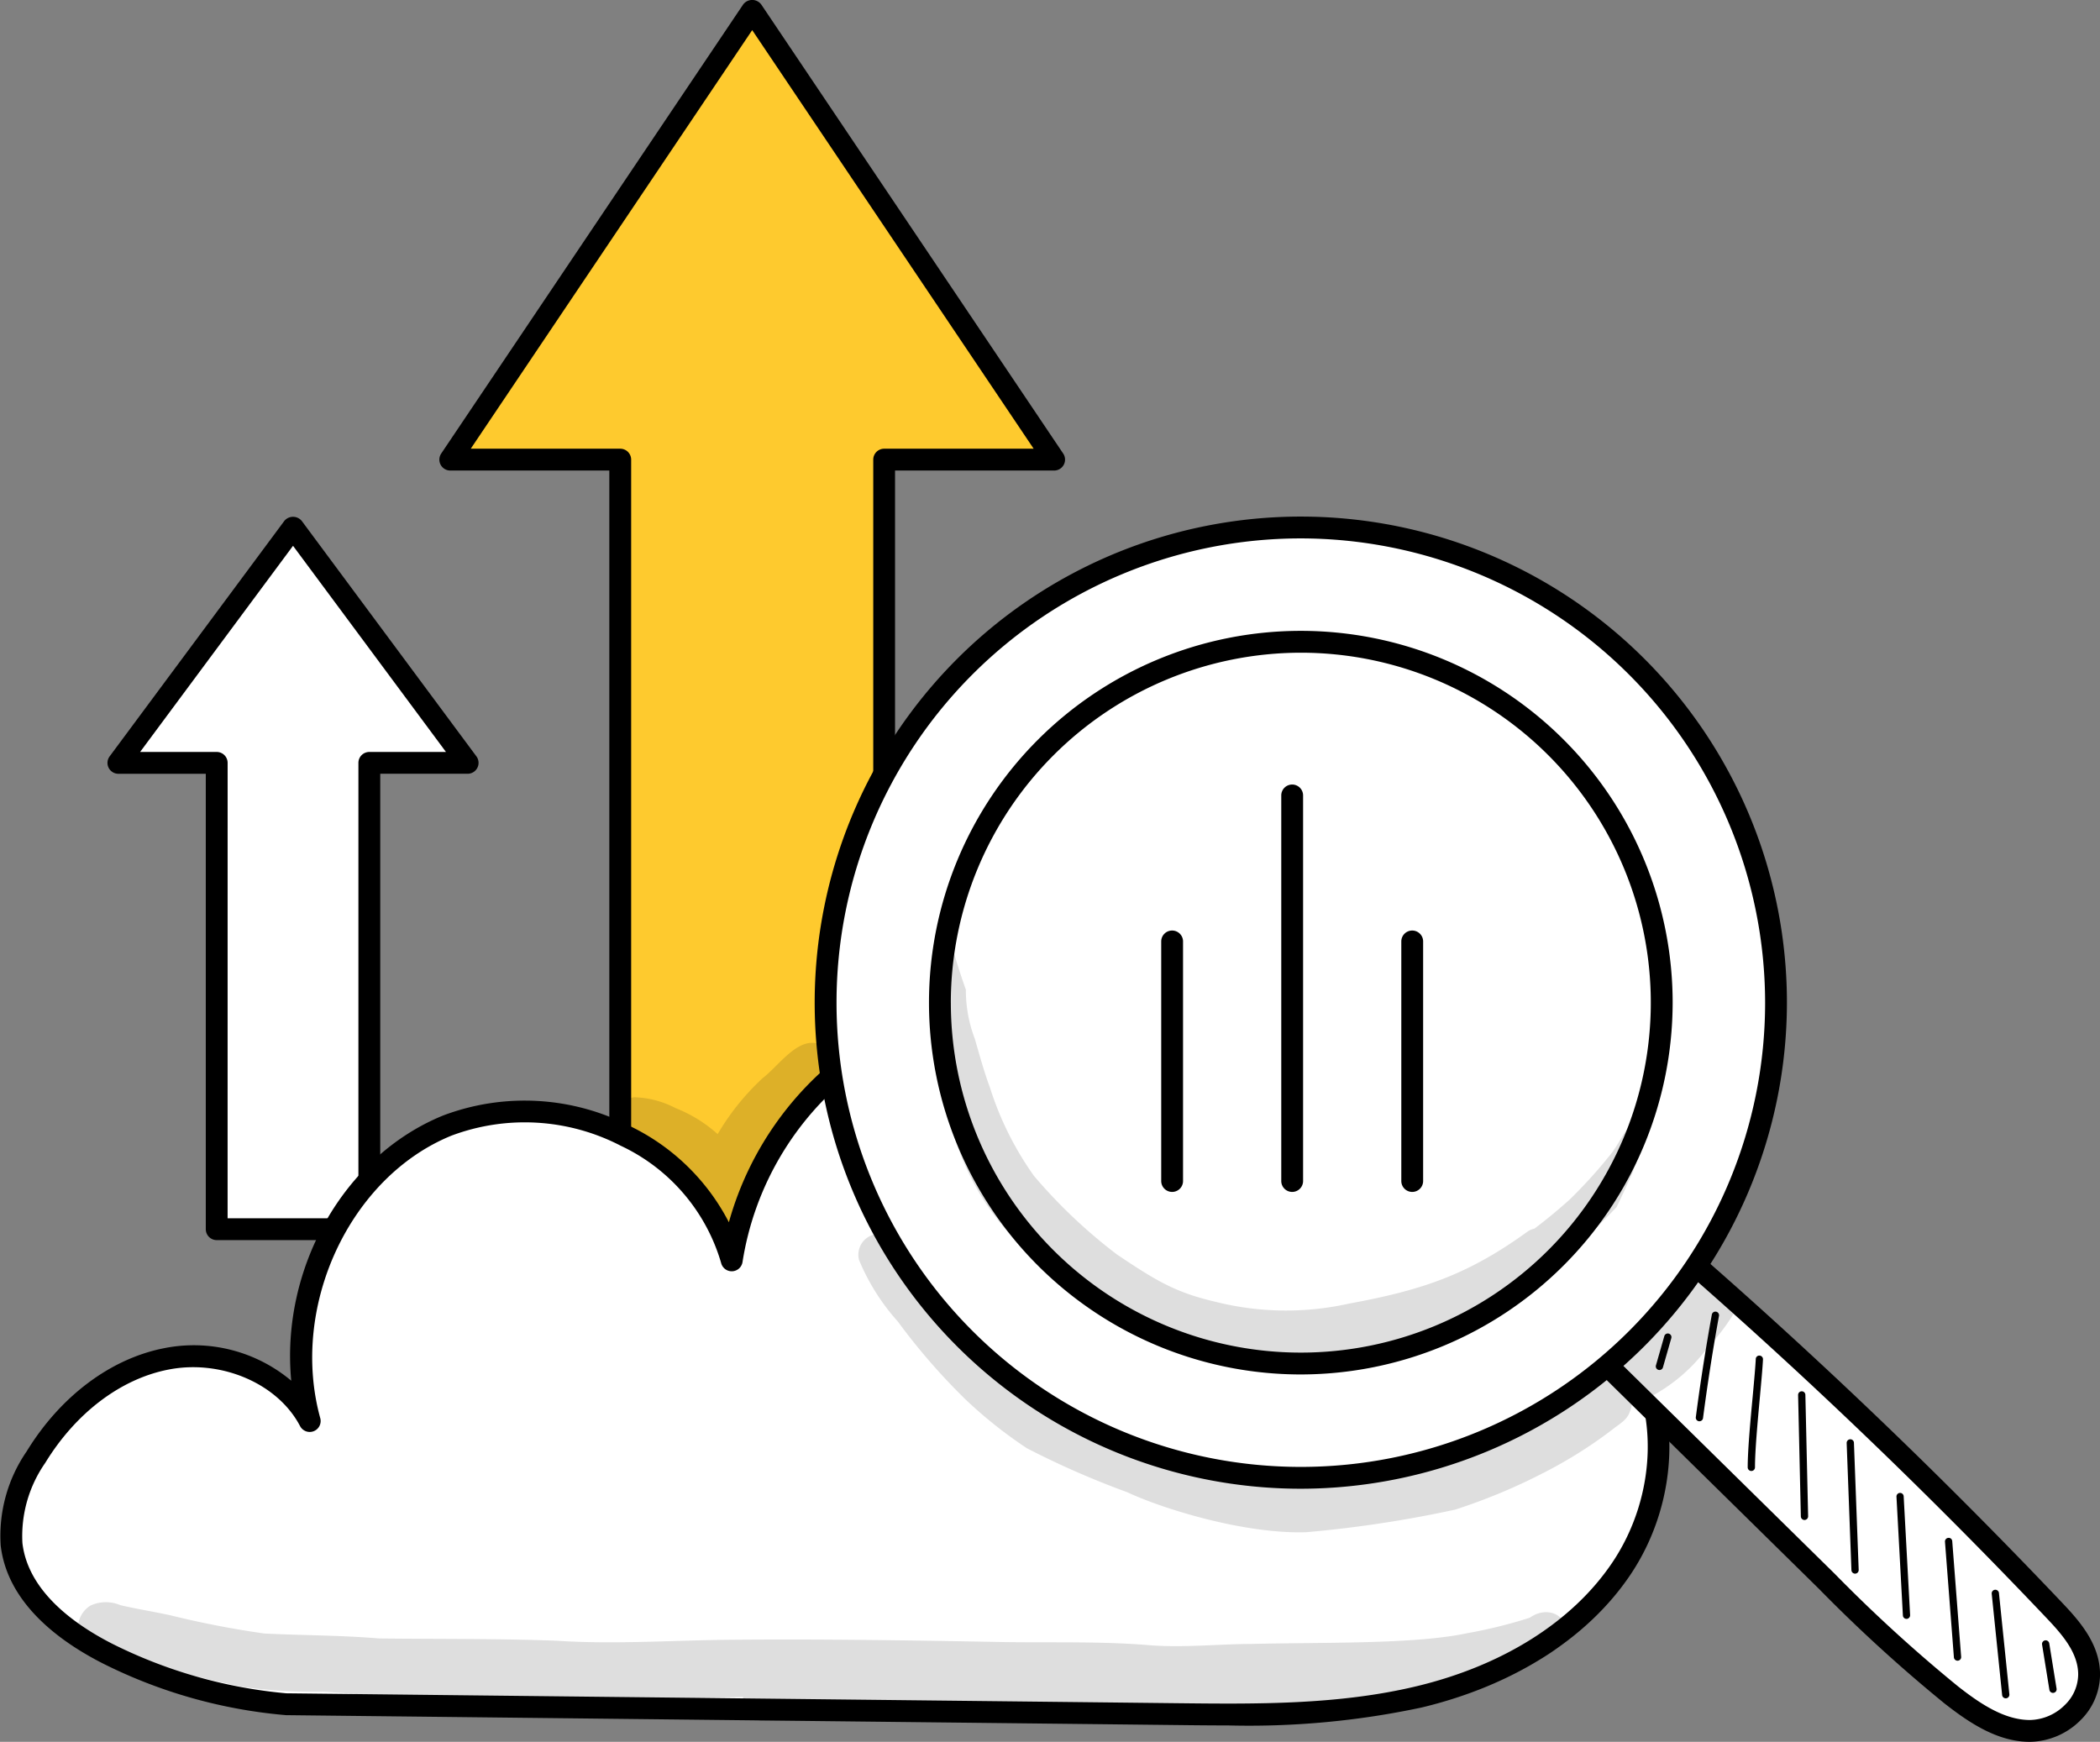 <svg xmlns="http://www.w3.org/2000/svg" width="167.41" height="138.87" viewBox="0 0 167.41 138.87">
  <rect x="0" y="0" width="167.41" height="138.87" fill="#808080" stroke="none"/>
  <g id="Grupo_153192" data-name="Grupo 153192" transform="translate(-728.948 -37.499)">
    <g id="Grupo_153166" data-name="Grupo 153166">
      <g id="Grupo_153165" data-name="Grupo 153165">
        <path id="Trazado_204615" data-name="Trazado 204615" d="M812.983,74.144l-24.07-35.8-24.07,35.8h13.55v70.922h21.039V74.144Z" fill="#feca2e"/>
        <path id="Trazado_204616" data-name="Trazado 204616" d="M799.433,145.935h-21.04a.871.871,0,0,1-.87-.87V75.013h-12.68a.87.87,0,0,1-.722-1.355l24.07-35.8a.9.9,0,0,1,1.444,0l24.07,35.8a.87.87,0,0,1-.722,1.355H800.3v70.052A.871.871,0,0,1,799.433,145.935Zm-20.17-1.74h19.3V74.143a.87.87,0,0,1,.87-.87H811.35L788.913,39.9,766.476,73.273h11.917a.87.87,0,0,1,.87.87Z"/>
      </g>
    </g>
    <g id="Grupo_153168" data-name="Grupo 153168">
      <g id="Grupo_153167" data-name="Grupo 153167">
        <path id="Trazado_204617" data-name="Trazado 204617" d="M766.228,98.321l-13.92-18.766-13.92,18.766h7.836V135.5h12.167V98.321Z" fill="#fff"/>
        <path id="Trazado_204618" data-name="Trazado 204618" d="M758.392,136.369H746.224a.871.871,0,0,1-.87-.87V99.19h-6.966a.869.869,0,0,1-.7-1.388l13.92-18.766a.9.9,0,0,1,1.4,0L766.927,97.8a.87.87,0,0,1-.7,1.388h-6.966V135.5A.871.871,0,0,1,758.392,136.369Zm-11.3-1.74h10.428V98.32a.87.87,0,0,1,.87-.87H764.5L752.308,81.014,740.117,97.45h6.107a.87.87,0,0,1,.87.87Z"/>
      </g>
    </g>
    <g id="Grupo_153171" data-name="Grupo 153171">
      <g id="Grupo_153169" data-name="Grupo 153169">
        <path id="Trazado_204619" data-name="Trazado 204619" d="M751.76,173.372l70.961.789c6.49.072,13.059.136,19.371-1.38s12.441-4.8,16.08-10.174,4.242-13.042.374-18.255c-3.114-4.2-8.629-6.2-13.844-5.865s-7.221,1.617-11.307,4.876c.931-2.972,1.567-4.58,1.316-8.142a16.8,16.8,0,0,0-4.362-9.58,24.7,24.7,0,0,0-43.073,12.348c-2.379-9.167-13.908-14.327-22.677-10.749s-13.477,14.424-10.961,23.555c-2.065-3.954-7.077-5.818-11.453-4.956s-8.048,4.029-10.375,7.834a11.162,11.162,0,0,0-1.943,6.936c.464,4.01,4.061,6.9,7.66,8.727A39.38,39.38,0,0,0,751.76,173.372Z" fill="#fff"/>
        <path id="Trazado_204620" data-name="Trazado 204620" d="M826.842,175.061c-1.384,0-2.762-.015-4.131-.031l-70.96-.788h0a40.043,40.043,0,0,1-14.618-4.13c-3.413-1.735-7.595-4.774-8.13-9.4a11.865,11.865,0,0,1,2.064-7.49c2.685-4.391,6.676-7.392,10.95-8.234a12.081,12.081,0,0,1,10.149,2.59c-.846-8.868,4.1-17.877,12.1-21.141a18.38,18.38,0,0,1,14.948.862,17.333,17.333,0,0,1,7.84,7.647,25.561,25.561,0,0,1,43.949-9.871,17.785,17.785,0,0,1,4.571,10.088,15.769,15.769,0,0,1-.547,5.844,15.74,15.74,0,0,1,9.615-3.385c5.874-.383,11.47,2,14.6,6.215,3.844,5.18,3.7,13.28-.353,19.261-3.413,5.042-9.307,8.782-16.6,10.532A65.93,65.93,0,0,1,826.842,175.061ZM751.77,172.5l70.96.789c6.35.071,12.913.144,19.159-1.356,6.866-1.648,12.393-5.134,15.562-9.816,3.648-5.389,3.815-12.643.4-17.248-2.781-3.747-7.792-5.86-13.089-5.516-4.942.321-6.793,1.475-10.821,4.688a.87.87,0,0,1-1.373-.94l.227-.718a15.114,15.114,0,0,0-3.1-16.174,23.829,23.829,0,0,0-41.555,11.913.87.87,0,0,1-1.7.084,14.931,14.931,0,0,0-8-9.357,16.625,16.625,0,0,0-13.511-.806c-8.115,3.311-12.9,13.623-10.451,22.518a.87.87,0,0,1-1.61.634c-1.775-3.4-6.3-5.337-10.513-4.5-3.8.748-7.369,3.457-9.8,7.434a10.2,10.2,0,0,0-1.821,6.382c.447,3.862,4.157,6.51,7.19,8.052A38.712,38.712,0,0,0,751.77,172.5Z"/>
      </g>
      <g id="Grupo_153170" data-name="Grupo 153170" opacity="0.129">
        <path id="Trazado_204621" data-name="Trazado 204621" d="M850.942,166.448l-.09.042a38.682,38.682,0,0,1-4.97,1.224c-4.135.884-11.353.711-17.107.849-2.667.011-5.331.3-8,.118-3.878-.336-7.769-.212-11.656-.264-7.316-.137-14.633-.253-21.95-.185-4.625.041-9.244.382-13.866.075-4.709-.176-9.419-.125-14.128-.18-3.048-.256-6.1-.242-9.155-.394a75.01,75.01,0,0,1-7.415-1.435c-1.35-.3-2.717-.513-4.064-.825a2.937,2.937,0,0,0-2.378.031,2.1,2.1,0,0,0,.5,3.8c4,.819,7.909,1.948,11.785,2.711a44.141,44.141,0,0,0,6.285.359c2.056.111,4.1.361,6.165.357,5.538-.015,11.075.156,16.609.348,3.566-.024,7.128-.226,10.693-.283a1.556,1.556,0,0,0,1.505,1.9c7.947-.169,15.895-.357,23.843-.5a169.768,169.768,0,0,0,17.137.008,71.776,71.776,0,0,0,9.972-.8,16.869,16.869,0,0,0,2.721-.8,2.021,2.021,0,0,0,1.362-1c3.723-.533,8.07-1.571,9.014-3.578C854.1,166.274,852.318,165.485,850.942,166.448Z"/>
      </g>
    </g>
    <g id="Grupo_153190" data-name="Grupo 153190">
      <g id="Grupo_153186" data-name="Grupo 153186">
        <g id="Grupo_153172" data-name="Grupo 153172">
          <path id="Trazado_204622" data-name="Trazado 204622" d="M856.353,145.64l18.223,17.928a119.86,119.86,0,0,0,9.921,9.057c1.885,1.477,3.983,2.873,6.277,2.874a4.75,4.75,0,0,0,4.714-4.526c-.013-2.022-1.41-3.647-2.718-5.027q-14.508-15.3-30.279-28.971C860.567,139.795,858.643,142.614,856.353,145.64Z" fill="#fff"/>
          <path id="Trazado_204623" data-name="Trazado 204623" d="M890.777,176.369h0c-2.558,0-4.786-1.471-6.813-3.059a121.164,121.164,0,0,1-9.995-9.122L855.743,146.26a.87.87,0,0,1-.084-1.145c2.27-3,4.215-5.85,6.1-8.605a.905.905,0,0,1,.616-.385.873.873,0,0,1,.69.193c10.478,9.08,20.686,18.847,30.34,29.029,1.423,1.5,2.942,3.295,2.957,5.621a5.152,5.152,0,0,1-1.549,3.67A5.834,5.834,0,0,1,890.777,176.369Zm-33.271-30.815,17.68,17.393a119.844,119.844,0,0,0,9.847,8.994c1.782,1.4,3.711,2.687,5.742,2.688h0a4.053,4.053,0,0,0,2.8-1.218,3.419,3.419,0,0,0,1.044-2.432c-.011-1.691-1.231-3.118-2.479-4.434-9.389-9.9-19.3-19.411-29.48-28.272C861.051,140.626,859.39,143.034,857.506,145.554Z"/>
        </g>
        <g id="Grupo_153174" data-name="Grupo 153174">
          <g id="Grupo_153173" data-name="Grupo 153173">
            <path id="Trazado_204624" data-name="Trazado 204624" d="M832.648,79.555a37.883,37.883,0,1,0,37.883,37.882A37.882,37.882,0,0,0,832.648,79.555Zm0,66.654a28.772,28.772,0,1,1,28.772-28.772A28.772,28.772,0,0,1,832.648,146.209Zm0,0a28.772,28.772,0,1,1,28.772-28.772A28.772,28.772,0,0,1,832.648,146.209Z" fill="#fff"/>
            <path id="Trazado_204625" data-name="Trazado 204625" d="M832.648,156.19A38.753,38.753,0,1,1,871.4,117.437,38.8,38.8,0,0,1,832.648,156.19Zm0-75.766a37.013,37.013,0,1,0,37.013,37.013A37.055,37.055,0,0,0,832.648,80.424Zm0,66.655a29.642,29.642,0,1,1,29.642-29.642A29.675,29.675,0,0,1,832.648,147.079Zm-27.9-29.642a27.9,27.9,0,1,0,27.9-27.9A27.935,27.935,0,0,0,804.746,117.437Z"/>
          </g>
        </g>
        <g id="Grupo_153175" data-name="Grupo 153175">
          <path id="Trazado_204626" data-name="Trazado 204626" d="M861.238,146.726a.277.277,0,0,1-.08-.012.289.289,0,0,1-.2-.358l.667-2.333a.29.29,0,0,1,.558.16l-.667,2.332A.291.291,0,0,1,861.238,146.726Z"/>
        </g>
        <g id="Grupo_153176" data-name="Grupo 153176">
          <path id="Trazado_204627" data-name="Trazado 204627" d="M864.425,150.81a.248.248,0,0,1-.038,0,.291.291,0,0,1-.25-.325c.356-2.723.786-5.477,1.278-8.185a.29.29,0,0,1,.571.1c-.491,2.7-.919,5.442-1.274,8.156A.289.289,0,0,1,864.425,150.81Z"/>
        </g>
        <g id="Grupo_153177" data-name="Grupo 153177">
          <path id="Trazado_204628" data-name="Trazado 204628" d="M868.563,154.775a.29.29,0,0,1-.29-.29c0-1.365.21-3.653.4-5.672.113-1.231.21-2.294.244-2.963a.277.277,0,0,1,.3-.274.29.29,0,0,1,.275.3c-.034.68-.132,1.748-.245,2.985-.184,2.007-.393,4.282-.393,5.62A.29.29,0,0,1,868.563,154.775Z"/>
        </g>
        <g id="Grupo_153178" data-name="Grupo 153178">
          <path id="Trazado_204629" data-name="Trazado 204629" d="M872.8,158.681a.29.29,0,0,1-.29-.284l-.219-9.675a.292.292,0,0,1,.284-.3h.006a.289.289,0,0,1,.29.283l.219,9.676a.292.292,0,0,1-.284.3Z"/>
        </g>
        <g id="Grupo_153179" data-name="Grupo 153179">
          <path id="Trazado_204630" data-name="Trazado 204630" d="M876.832,162.96a.291.291,0,0,1-.29-.279l-.379-10.132a.29.29,0,0,1,.279-.3.284.284,0,0,1,.3.279l.379,10.133a.29.29,0,0,1-.279.3Z"/>
        </g>
        <g id="Grupo_153180" data-name="Grupo 153180">
          <path id="Trazado_204631" data-name="Trazado 204631" d="M880.935,166.567a.29.29,0,0,1-.29-.274l-.512-9.465a.29.29,0,0,1,.274-.305.287.287,0,0,1,.3.274l.513,9.464a.291.291,0,0,1-.274.306Z"/>
        </g>
        <g id="Grupo_153181" data-name="Grupo 153181">
          <path id="Trazado_204632" data-name="Trazado 204632" d="M885,169.9a.291.291,0,0,1-.289-.268L884,160.419a.289.289,0,0,1,.267-.311.28.28,0,0,1,.312.267l.71,9.215a.288.288,0,0,1-.266.31Z"/>
        </g>
        <g id="Grupo_153182" data-name="Grupo 153182">
          <path id="Trazado_204633" data-name="Trazado 204633" d="M888.844,172.9a.289.289,0,0,1-.288-.26l-.831-8.082a.29.29,0,0,1,.577-.058l.831,8.081a.291.291,0,0,1-.259.318Z"/>
        </g>
        <g id="Grupo_153183" data-name="Grupo 153183">
          <path id="Trazado_204634" data-name="Trazado 204634" d="M892.61,172.467a.29.29,0,0,1-.286-.243l-.584-3.611a.29.29,0,0,1,.573-.093l.583,3.611a.288.288,0,0,1-.24.332A.238.238,0,0,1,892.61,172.467Z"/>
        </g>
        <g id="Grupo_153184" data-name="Grupo 153184" opacity="0.129">
          <path id="Trazado_204635" data-name="Trazado 204635" d="M859.449,126.6c-.952.8-1.392,2.1-2.2,3.051a39.062,39.062,0,0,1-3.191,3.506c-.951.849-1.862,1.6-2.791,2.3a1.442,1.442,0,0,0-.486.192c-4.736,3.427-8.295,4.678-14.285,5.781A23.062,23.062,0,0,1,825.9,141.3c-3.137-.73-4.651-1.589-7.927-3.8a41.843,41.843,0,0,1-6.6-6.255l0,0a25.216,25.216,0,0,1-3.509-7.044c-.471-1.268-.825-2.57-1.2-3.869a10.793,10.793,0,0,1-.717-3.926c-.345-.967-.664-1.944-.949-2.931a1.853,1.853,0,0,0-.9-.167,45.984,45.984,0,0,0,.061,11.739c.851,3.369,1.9,7.024,5.13,10.652a33.694,33.694,0,0,0,5.508,4.782,31.163,31.163,0,0,0,8.463,4.6,31.723,31.723,0,0,0,5.165.9l.029.006a19.634,19.634,0,0,0,5.712.138,24.75,24.75,0,0,0,4.365-.947,37.742,37.742,0,0,0,8.7-3.089,22.663,22.663,0,0,0,2.01-1.34,42.823,42.823,0,0,0,8.581-7.013c.461-.953.906-1.911,1.324-2.879.522-1.449,1.047-2.9,1.561-4.348A1.438,1.438,0,0,0,859.449,126.6Z"/>
        </g>
        <g id="Grupo_153185" data-name="Grupo 153185" opacity="0.129">
          <path id="Trazado_204636" data-name="Trazado 204636" d="M865.626,138.964c-1.442-.415-2.406.588-3.117,1.688l-.1.115c-1.259,1.469-1.615,1.345-3.69,3.223l-.026.021a3.361,3.361,0,0,0-1.159.937,2.342,2.342,0,0,0-.378,2.425,2.166,2.166,0,0,0-1.686.782,9.953,9.953,0,0,1-1.65,1.215,37.2,37.2,0,0,1-8.228,3.784,60.173,60.173,0,0,1-8.484,1.815c-3.2.469-3.666.761-6.925.441a52.928,52.928,0,0,1-5.81-1.2c-1.479-.4-2.872-1.044-4.3-1.576-3.336-1.148-7.569-2.942-9.459-4.513a46.617,46.617,0,0,1-9.03-9.368,16.521,16.521,0,0,1-1.249-2.25,1.658,1.658,0,0,0-2.905,1.447,17.118,17.118,0,0,0,3.085,4.9,50.606,50.606,0,0,0,5.4,6.219,35.933,35.933,0,0,0,4.891,3.89,68.67,68.67,0,0,0,7.995,3.505c2.837,1.332,9.354,3.352,14.272,3.193a94.964,94.964,0,0,0,11.874-1.8,46.356,46.356,0,0,0,7.068-2.943,35.7,35.7,0,0,0,5.513-3.475c.5-.4,1.135-.733,1.341-1.371a1.7,1.7,0,0,0,.137-1.087,2.411,2.411,0,0,0,1.819-.288,13.445,13.445,0,0,0,4.207-3.7,16.738,16.738,0,0,0,2-2.563A2.382,2.382,0,0,0,865.626,138.964Z"/>
        </g>
      </g>
      <g id="Grupo_153187" data-name="Grupo 153187">
        <path id="Trazado_204637" data-name="Trazado 204637" d="M822.389,132.527a.871.871,0,0,1-.87-.87v-19.1a.87.87,0,1,1,1.74,0v19.1A.87.87,0,0,1,822.389,132.527Z"/>
      </g>
      <g id="Grupo_153188" data-name="Grupo 153188">
        <path id="Trazado_204638" data-name="Trazado 204638" d="M841.529,132.527a.871.871,0,0,1-.87-.87v-19.1a.87.87,0,1,1,1.74,0v19.1A.87.87,0,0,1,841.529,132.527Z"/>
      </g>
      <g id="Grupo_153189" data-name="Grupo 153189">
        <path id="Trazado_204639" data-name="Trazado 204639" d="M831.959,132.527a.871.871,0,0,1-.87-.87v-30.74a.87.87,0,1,1,1.74,0v30.74A.87.87,0,0,1,831.959,132.527Z"/>
      </g>
    </g>
    <g id="Grupo_153191" data-name="Grupo 153191" opacity="0.129">
      <path id="Trazado_204640" data-name="Trazado 204640" d="M794.955,121.183c-1.955-1.743-3.758,1.174-5.205,2.268a19.556,19.556,0,0,0-3.591,4.468,11.089,11.089,0,0,0-3.366-2.079,7.485,7.485,0,0,0-3.292-.86,1.781,1.781,0,0,0-.237,3.472c2.7.482,5.049,2.48,5.574,3.814a1.9,1.9,0,0,0,.73,1.258,2.975,2.975,0,0,0-.027,1.825,1.69,1.69,0,0,0,3,.2c.446-1.116.081-.375.393-1.747a1.711,1.711,0,0,0-.171-1.307c-.018-.034-.041-.062-.062-.094.191-.583.266-1.221.515-1.785.05-.111.1-.222.154-.331a10.48,10.48,0,0,1,1.448-2.215,26.472,26.472,0,0,1,2.7-2.919c.562-.671,1.475-1.1,1.818-1.919A1.826,1.826,0,0,0,794.955,121.183Z"/>
    </g>
  </g>
</svg>
